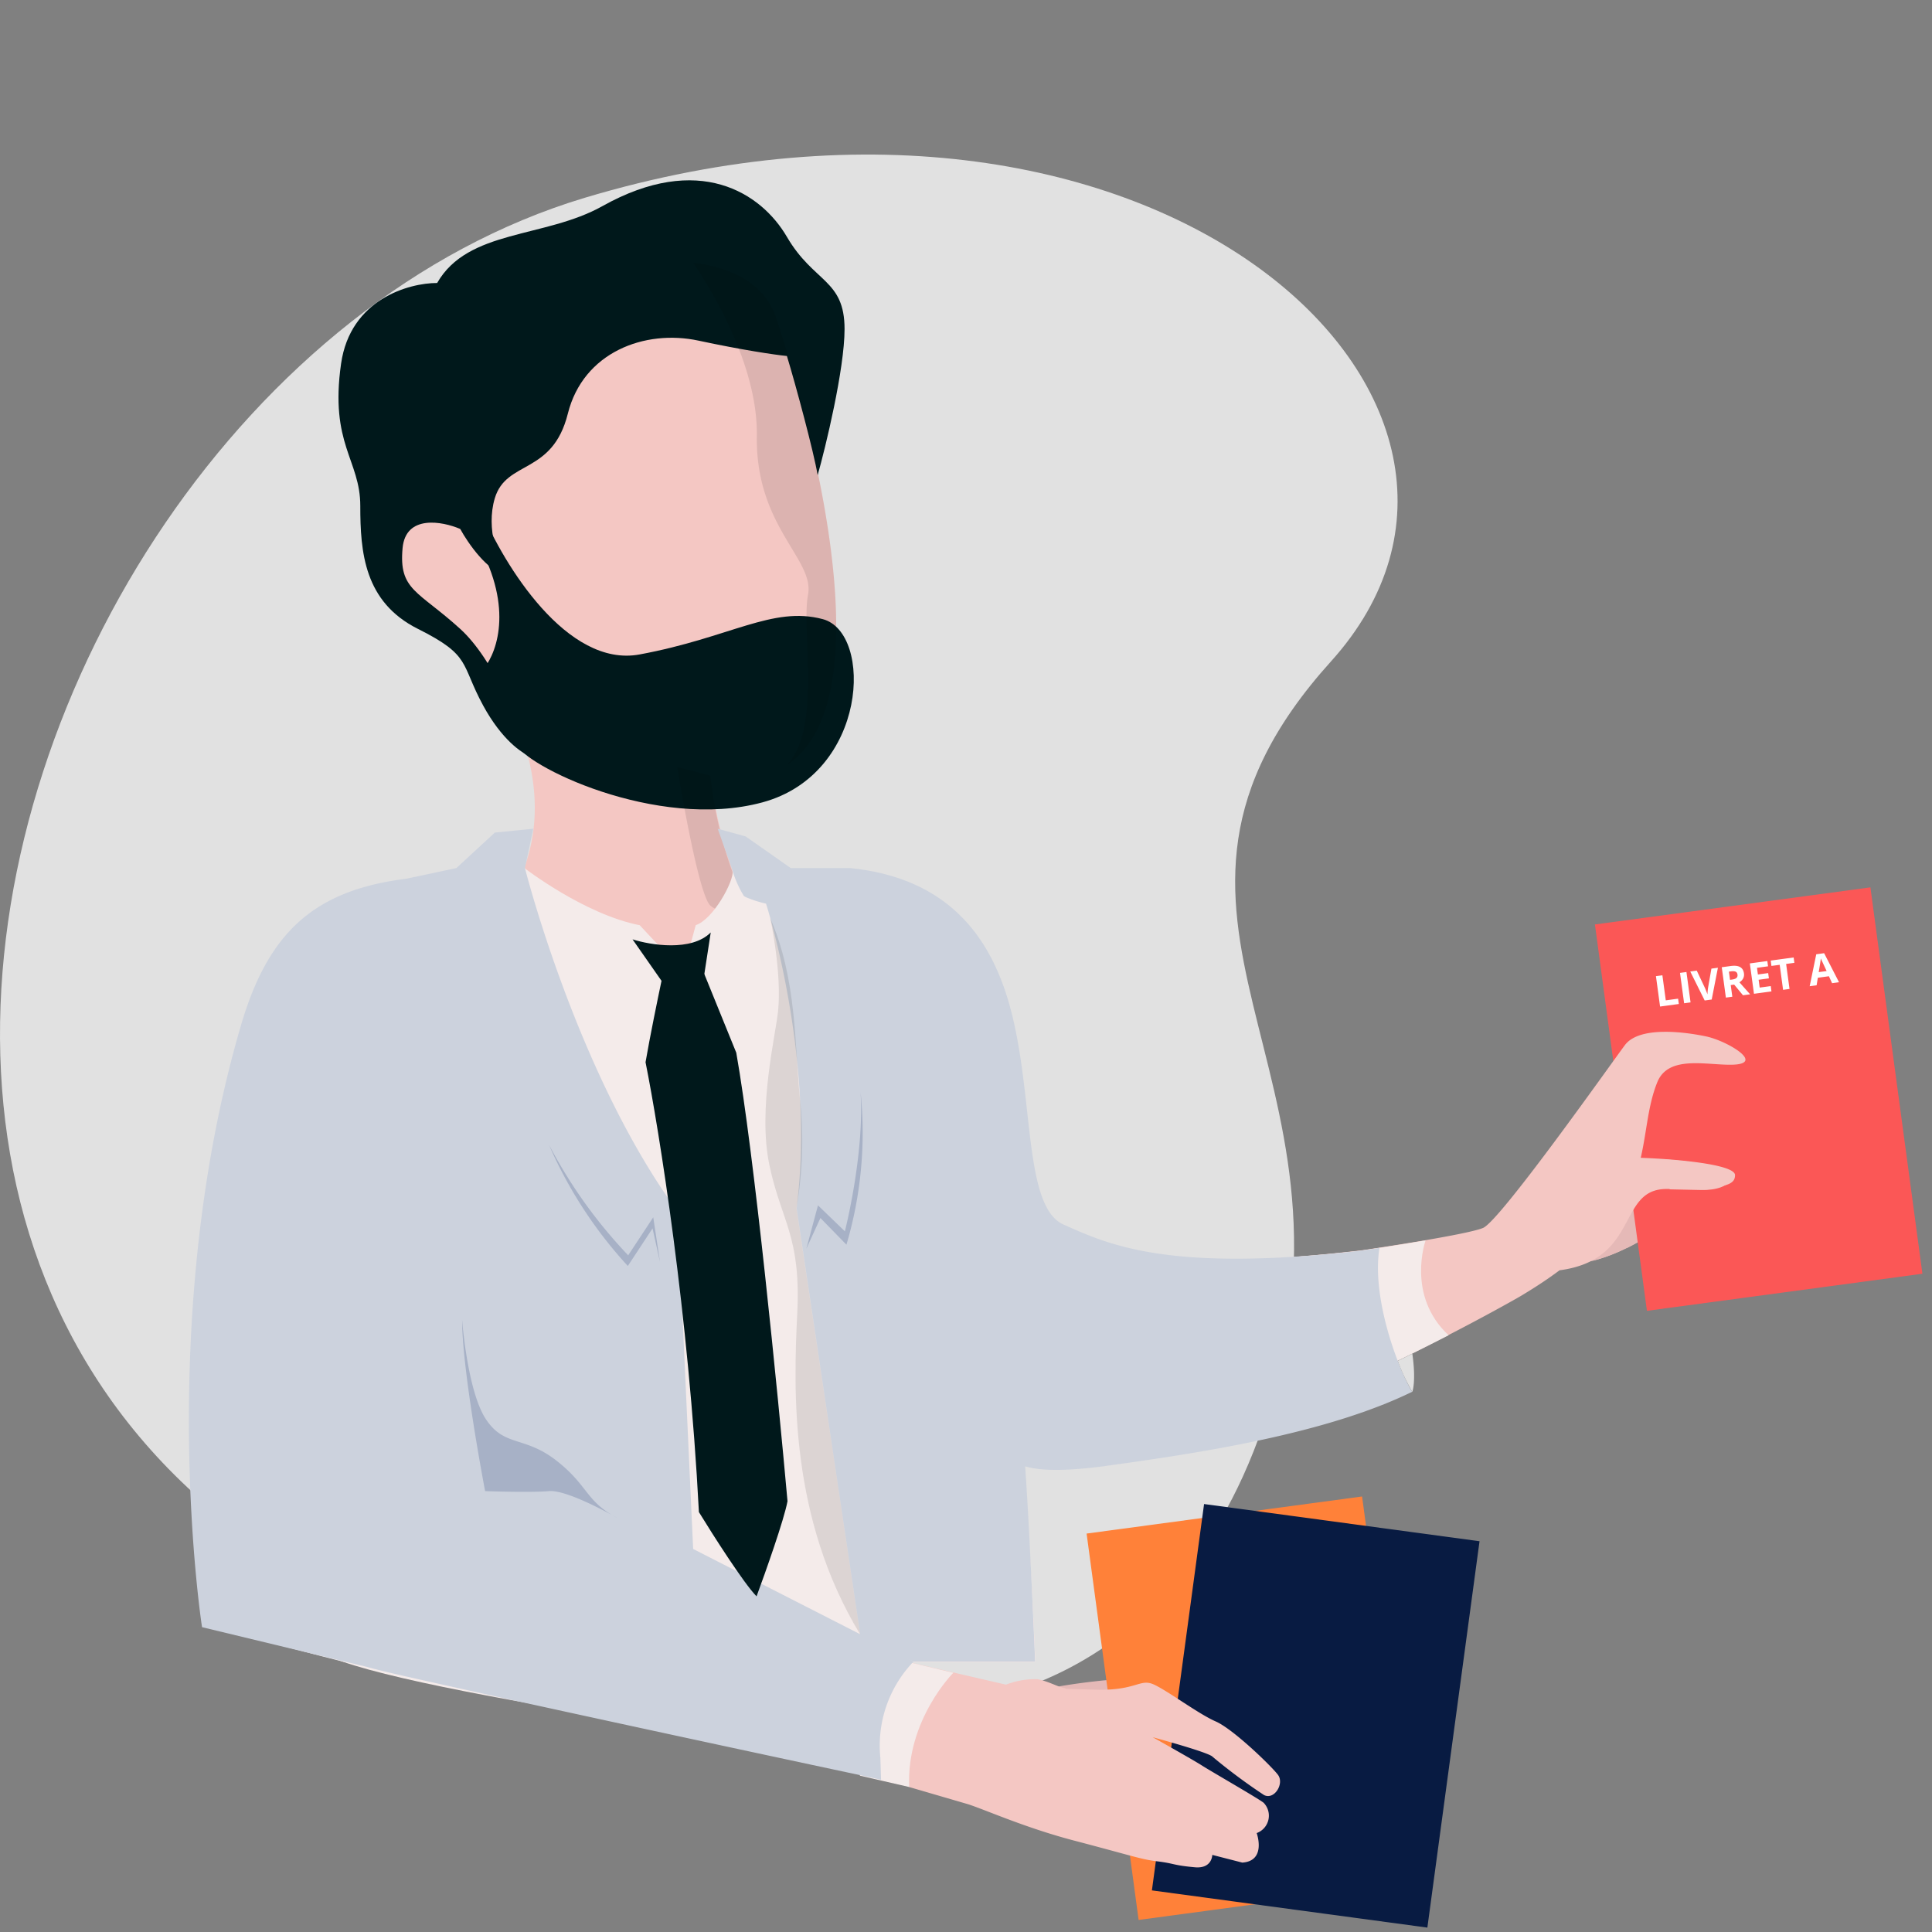 <svg xmlns="http://www.w3.org/2000/svg" fill="none" viewBox="0 0 225 225"><rect x="0" y="0" width="225" height="225" fill="#808080" stroke="none"/><path fill="#E1E1E1" d="M108.686 198.638s28 .38 38.95-34.25c12.67-40.04-19.71-57.35 7.36-87.35 27.07-30-20.17-74-86.91-54-78.31 23.55-116.78 179.07 40.6 175.6z"/><path fill="#E5B9B7" d="M120.783 198.141a8.088 8.088 0 012.667-1.765 74.314 74.314 0 018.497-.928c1.516 0 7.527 2.622 7.971 2.914.445.293.708 1.765-1.606 1.695-2.314-.071-17.529-1.916-17.529-1.916z"/><path fill="#F4C7C3" d="M202.759 134.788a71.724 71.724 0 00-7.759 6.636c-3.101 3.166-9.295 6.414-13.457 5.577l9.002-19.222s5.354-3.267 7.85-3.681c2.495-.413 12.76 1.2 16.448 2.763a1.001 1.001 0 01.605.571 1.004 1.004 0 01-.029.831s1.283.454 1.374 1.14c.182 1.321-1.809 1.291-3.637 1.2 0 0 .333 1.341-1.748 1.492-3.112-.154-6.177.8-8.649 2.693z"/><path fill="#E5B9B7" d="M186.2 146.618a20.158 20.158 0 002.597-1.009c-.838.404-1.706.742-2.597 1.009zm-.758.201c.243-.06.496-.121.748-.202a9.832 9.832 0 01-.748.202zm3.355-1.169l.606-.283-.606.283z"/><path fill="#E5B9B7" d="M192.231 128.585s.869-.494 2.021-1.099a21.939 21.939 0 015.243-2.077c2.435-.383 8.396 1.16 10.356 1.563 1.96.403 5.537 1.291 5.537 1.291-.212 1.311 1.384 1.391 1.384 1.391-.132.938-1.394.928-2.425 1.009a10.783 10.783 0 01-2.455-.262c.017.539.221 1.055.576 1.462-.332.189-.71.279-1.091.262a15.683 15.683 0 00-7.072 1.674c-2.93 1.725-5.83 4.468-9.942 8.24a20.63 20.63 0 01-4.91 3.317h-.081l-.606.283c-.841.395-1.709.732-2.597 1.008-.252.081-.505.141-.747.202l6.809-18.264z"/><path fill="#FB5756" d="M185.744 107.661l32.083-4.319 6.057 44.997-32.083 4.32z"/><path fill="#FF8139" d="M126.545 178.598l32.083-4.319 6.057 44.997-32.083 4.32z"/><path fill="#081B42" d="M140.226 175.16l32.08 4.332-6.075 44.995-32.08-4.332z"/><path fill="#fff" d="M193.331 117.221l-.48-3.537.75-.102.396 2.917 1.434-.194.085.619-2.185.297zm2.801-.381l-.48-3.537.75-.102.48 3.537-.75.102zm3.178-4.034l.757-.102-.722 3.7-.818.111-1.68-3.374.757-.103.951 2.014c.054.12.112.26.173.42.063.159.104.271.122.334a6.323 6.323 0 01.076-.804l.384-2.196zm2.168 1.305l.242-.033c.237-.032.406-.095.509-.19.102-.094.141-.226.118-.395-.022-.168-.097-.279-.222-.335-.125-.055-.308-.066-.55-.034l-.227.031.13.956zm.083.61l.184 1.357-.75.102-.48-3.537 1.03-.14c.481-.065.848-.026 1.103.119.254.142.406.392.454.748a.956.956 0 01-.096.58 1.152 1.152 0 01-.435.446c.64.723 1.057 1.189 1.25 1.4l-.833.113-1.028-1.243-.399.055zm4.742.738l-2.037.276-.481-3.536 2.037-.277.084.614-1.287.175.105.777 1.198-.163.083.615-1.197.162.124.912 1.287-.175.084.62zm2.104-.286l-.75.102-.395-2.913-.961.13-.084-.624 2.67-.362.085.624-.96.13.395 2.913zm4.957-.673l-.37-.807-1.29.175-.142.876-.808.11.766-3.721.917-.124 1.735 3.381-.808.11zm-.635-1.412l-.577-1.24a3.413 3.413 0 01-.095-.228 52.55 52.55 0 01-.25 1.593l.922-.125z"/><path fill="#F4C7C3" d="M201.668 123.997c4.041-.07-.525-2.773-2.94-3.288-2.415-.514-7.8-1.27-9.497 1.009s-14.518 20.452-16.518 21.289c-2.001.837-14.195 2.612-14.195 2.612-22.591 2.582-31.431.716-36.604-1.573-5.173-2.29-5.779-16.136-13.68-24.436-7.9-8.3-7.375-16.922-14.053-15.026-7.698 2.178-7.587-.363-7.587-.363l-.647-1.16a49.208 49.208 0 01-3.193-12.868c3.355.716 3.092.948 6.184.11 18.185-4.97 1.343-53.63 1.343-53.63-5-13.272-38.33-2.683-42.524 4.74-4.041 7.14 1.819 18.021 1.819 18.021-4.163-.15-4.638 3.207-4.638 3.207-.848 7.221 9.548 11.9 9.548 11.9l1.01 1.271c9.235 12.98 6.92 22.187 5.203 26.11-.384.816-3.637 2.722-6.97 2.662-4.244-.061-15.974.232-21.884 14.814-11.225 27.663-.869 68.718 5.102 72.732 5.97 4.014 63.104 12.102 63.104 12.102l5.819 3.882 6.911 2.017c2.212.736 6.587 2.703 12.124 4.175 6.94 1.816 7.951 2.229 9.83 2.461 2.111.252 1.768.454 4.425.696 2.021.181 2.021-1.442 2.021-1.442l3.495.897c2.849-.191 1.678-3.439 1.678-3.439.338-.123.64-.33.878-.6a2.148 2.148 0 00.46-2.008 2.155 2.155 0 00-.53-.921c-.606-.495-6.062-3.621-7.214-4.357-1.152-.736-5.708-3.278-5.708-3.278s6.617 1.785 6.991 2.29a66.656 66.656 0 005.981 4.447c1.203.605 2.385-1.341 1.617-2.36-.768-1.018-5.213-5.325-7.244-6.212-2.031-.887-5.547-3.54-7.194-4.296-1.646-.756-2.02.726-6.759.595-4.738-.131-3.03-.061-3.768-.212s-1.758-.756-3.031-1.008a9.35 9.35 0 00-3.677.635l-11.599-2.683h15.013c-1.283-30.234-3.697-46.077-3.697-46.077s-4.88 25.636 12.426 23.195c17.307-2.44 46.586-18.939 48.01-19.816.637-.394 2.344-1.402 4.314-2.875 9.376-1.24 6.699-9.469 12.458-9.469 6.658 0 7.981-.383 7.981-1.614 0-1.23-6.648-1.865-10.982-2.017.717-3.106.818-6.051 1.92-8.784 1.273-3.196 5.667-2.006 8.668-2.057z"/><path fill="#00181B" d="M98.357 38.327c0 4.655-2.238 13.876-3.133 17.01-.447-2.686-2.536-10.445-3.58-13.877-1.493-.149-5.282-.716-10.296-1.79-6.266-1.343-13.428 1.343-15.218 8.504-1.79 7.162-7.162 5.372-8.504 9.848-1.075 3.58.447 7.46 1.342 8.952-2.148-.358-4.476-3.73-5.37-5.372-2.09-.895-6.357-1.7-6.715 2.239-.448 4.923 1.79 4.923 6.714 9.4 3.94 3.58 7.013 11.338 8.057 14.77-.895-.298-3.223-1.88-5.371-5.819-2.686-4.923-1.343-5.819-7.61-8.952-6.266-3.133-6.714-8.952-6.714-14.323s-3.58-7.162-2.238-16.561c1.075-7.52 7.908-9.4 11.19-9.4 3.581-6.267 12.529-5.19 19.248-8.952 11.19-6.267 18.477-1.575 21.484 3.58 3.134 5.372 6.714 4.924 6.714 10.743z"/><path fill="#00181B" d="M74.483 76.218c-8.458 1.566-15.794-10.443-18.405-16.643v4.504c3.76 7.362 1.566 12.465 0 14.097 2.676 1.631 3.336 6.322 3.963 8.358.783 2.545 16.4 10.242 28.735 6.914 12.335-3.329 12.922-19.775 7.048-21.342-5.874-1.566-10.769 2.154-21.341 4.112z"/><path fill="#000" d="M91.585 89.134c4.152-4.114 1.717-15.692 2.515-19.857.798-4.165-6.122-7.896-5.96-18.515.12-7.927-4.87-16.378-7.416-20.17 4.556.575 8.163 2.42 9.557 6.122 0 0 15.074 43.485 1.303 52.42zm-8.86 16.328c-1.465-1.352-3.86-16.136-3.86-16.136l3.86 1.008a49.13 49.13 0 003.192 12.869l.647 1.159s2.536 1.695 7.638.928l-1.132.383c-3.475.757-8.88 1.14-10.345-.211z" opacity=".1"/><path fill="#F4EFEF" d="M149.102 146.526c-15.791 1.12-22.803-.504-27.188-2.45-5.173-2.299-3.627-16.902-10.81-28.237-6.133-9.692-10.245-13.111-16.923-11.195-1.293.363.95 0-.11.152v-1.21c-3.345-1.755-8.78-2.259-8.78-2.259.11.312.899 2.702 1.303 2.924.404.222-2.486.676-2.486.676a9.347 9.347 0 01-2.485 3.368l-2.404 14.936-5.699-13.514c-7.284-1.553-12.416-8.602-12.416-8.602a8.088 8.088 0 00-4.042 1.502c-.545-.08-1.677 2.138-2.323 2.017-4.112-1.008-18.186 1.009-25.177 15.047-2.678 5.456-6.224 19.685-6.497 28.641 0 0-1.192 23.376.809 40.924 0 0 14.538 4.033 21.358 5.526 10.628 2.521 28.682 5.466 41.17 7.382l1.182-14.028 17.973 5.385h15.014c-1.284-30.234-3.698-46.077-3.698-46.077s-4.88 25.636 12.427 23.195c6.213-.877 13.962-3.57 21.418-6.696l-1.616-17.407z"/><path fill="#E0DEDE" d="M87.807 185.575l-1.445 16.579-15.862-2.541 1.323-20.17a2.534 2.534 0 012.264-.817c1.364.273 2.717 2.804 2.717 2.804a1.828 1.828 0 011.718-.807c1.091.172 2.081 2.249 2.081 2.249a2.784 2.784 0 013.031-2.017c2.314.343 4.173 4.72 4.173 4.72zm-9.286-60.983l-6.062-9.359-2.505 8.925-8.76-10.447 8.659 11.859s1.253-2.934 2.667-2.934 1.859 3.802 6.001 1.956zm2.203-.454l2.253-9.328 4.04 5.446 1.577-6.545-1.253 8.068a2.421 2.421 0 01-3.506-.757c-1.343-2.198-3.111 3.116-3.111 3.116z"/><path fill="#E0DEDE" d="M71.823 179.484s-9.85-5.043-12.457-5.92l-7.669-2.572 3.627-21.662s-3.182 12.848-.869 15.127c2.314 2.279 7.204.232 10.103 6.565 2.9 6.334 7.265 8.462 7.265 8.462zm47.132-16.388c-7.335-7.755 6.809-11.628.515-13.534-6.294-1.906-3.971-13.402-3.971-13.402l1.374 11.274s-4.879 25.636 12.427 23.195a52.64 52.64 0 006.416-1.381c-2.728.242-10.77.191-16.761-6.152z"/><path fill="#F4EBEA" d="M81.563 101.095l.01.01-.01-.01zm84.462 43.364c-3.708.635-7.507 1.19-7.507 1.19-22.59 2.582-31.168 0-36.603-1.573-8.447-2.491-3.627-22.045-11.528-30.365-7.901-8.32-9.527-10.993-16.165-9.077-6.638 1.916-8.082-2.833-8.89-3.287.181 1.27-2.304 5.758-4.305 6.393l-1.475 5.406-5.051-5.395c-6.436-1.261-13.397-6.636-13.397-6.636-.394.817 1.01 5.314-6.314 3.479-4.112-1.008-17.024.222-22.934 14.804-12.336 30.406-4.436 64.906 5.102 72.732 5.556 4.558 63.104 12.102 63.104 12.102l.08 2.561 5.739 1.321c-.333-7.826 5.143-13.302 5.143-13.302l-5.466-1.301h15.013c-1.283-30.234-3.698-46.077-3.698-46.077s-4.88 25.636 12.427 23.195c11.77-1.664 29.067-9.812 39.402-15.127-4.971-4.629-2.677-11.043-2.677-11.043z"/><path fill="#00181B" d="M82.772 108.595c-2.25 2.25-7.007 1.473-9.105.803l3.414 4.888c1.768.374 3.995-.157 4.888-.469l.803-5.222z"/><path fill="#F4EBEA" d="M81.563 101.095l.01.01-.01-.01z"/><path fill="#292289" d="M81.563 101.095l.01.01-.01-.01z"/><path fill="#CCD2DD" d="M28.084 119.343c3.168-10.771 8.505-15.666 19.247-17.009l5.819-1.239 4.476-4.132 4.476-.448-.968 4.58s6.062 24.021 17.791 40.016l1.799 39.28 25.682 13.11-.162.162a14.107 14.107 0 00-3.718 11.043l.081 2.561-2.394-.524s-35.432-7.544-53.425-11.618c-1.496-.343-2.87-.666-4.092-1.008L23.529 189.5s-5.572-35.72 4.555-70.157z"/><path fill="#CCD2DD" d="M160.65 145.326l-2.132.323c-22.591 2.582-29.474-.741-34.647-3.031-5.173-2.289-3.1-17.468-7.161-28.199-2.238-5.912-6.798-12.235-17.73-13.324h-6.889l-5.255-3.684-3.25-.896 1.705 4.812a12.452 12.452 0 001.343 3.025l.202.121c.767.327 1.561.583 2.375.766 0 0 5.809 18.012 3.556 35.479l7.517 50.333 6.122 2.45h14.144c-1.283-30.254-1.717-27.309-1.717-27.309s-6.86 6.908 10.446 4.467c9.851-1.391 24.915-3.55 35.18-8.572-1.556-2.551-4.759-10.811-3.809-16.761z"/><path fill="#00181B" d="M75.18 123.706c.497-2.912 1.45-7.545 1.864-9.497l4.973-.791 3.729 9.18c2.088 11.776 4.848 39.728 5.967 52.232-.398 2.153-2.57 8.283-3.605 11.08-1.492-1.52-5.097-7.176-6.713-9.814-1.193-23.045-4.64-44.529-6.215-52.39z"/><path fill="#A7B1C6" d="M76.865 146.98l-.788-5.214-2.92 4.427a57.046 57.046 0 01-9.224-12.878 50.557 50.557 0 009.183 14.119l2.88-4.377.869 3.923zm17.043-1.563l1.354-5.042 3.132 3.025s2.293-8.965 1.829-16.196a45.897 45.897 0 01-1.647 17.75l-3.031-3.107-1.637 3.57zm-21.984 31.384s-5.769-3.338-7.992-3.146c-2.222.191-7.435 0-7.435 0s-2.678-13.937-2.678-19.928c0 0 .606 8.25 2.758 11.537 2.152 3.288 4.517 1.916 8.265 4.871 3.748 2.955 3.334 4.7 7.082 6.666z"/><path fill="#E1E1E1" d="M164.479 162.097s.464-1.21 0-4.447l-1.698.837a22.677 22.677 0 001.698 3.61z"/><path fill="#000" d="M100.173 190.335l-3.243-21.723-3.031-20.25-1.142-7.654c.73-4.213.867-8.507.404-12.758-.616-6.151-.343-13.886-3.455-21.016 0 0 1.364 6.293.91 10.8-.284 2.834-2.395 11.366-1.011 17.951 1.384 6.586 3.688 8.229 3.243 17.276-.445 9.046-.89 23.83 7.325 37.374z" opacity=".1"/><path fill="#F4C7C3" d="M193.555 135c2.035.131 4.059.39 6.062.776 1.323.434 1.869.898 1.798 1.604-.071.706-1.485 1.25-3.284 1.21l-3.677-.081-.899-3.509z"/></svg>